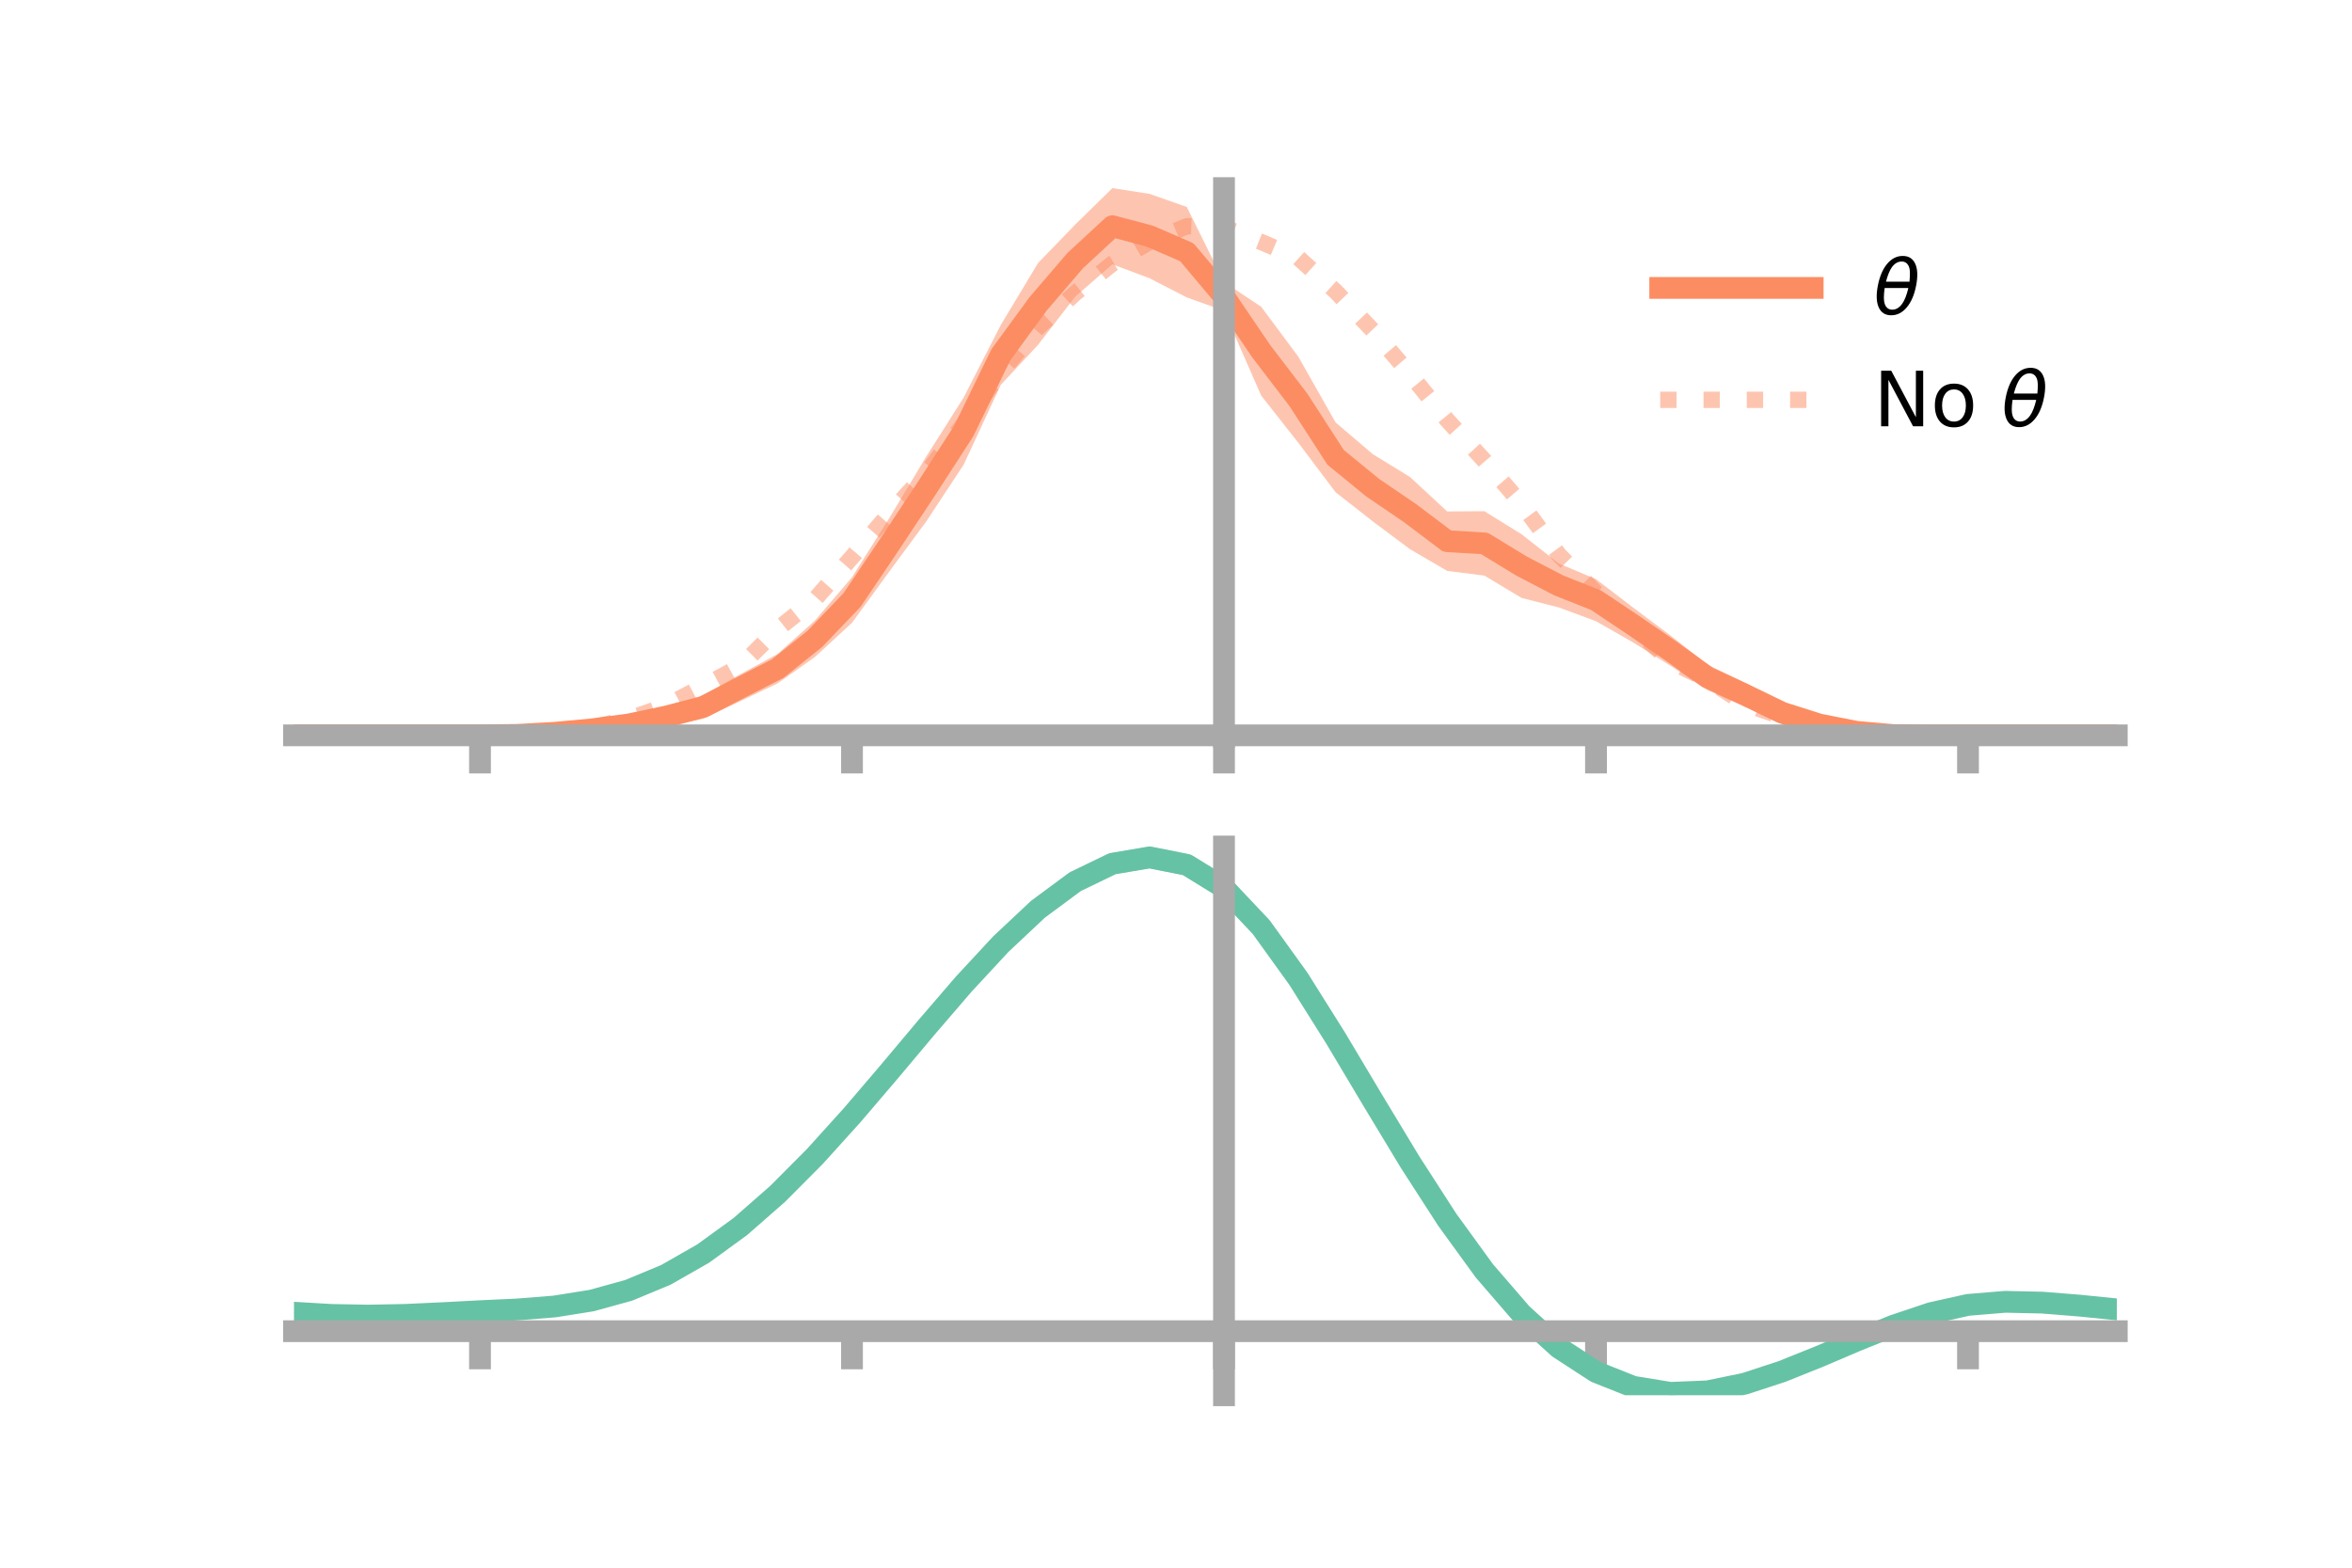 <?xml version="1.0" encoding="utf-8" standalone="no"?>
<!DOCTYPE svg PUBLIC "-//W3C//DTD SVG 1.1//EN"
  "http://www.w3.org/Graphics/SVG/1.1/DTD/svg11.dtd">
<!-- Created with matplotlib (https://matplotlib.org/) -->
<svg height="144pt" version="1.1" viewBox="0 0 216 144" width="216pt" xmlns="http://www.w3.org/2000/svg" xmlns:xlink="http://www.w3.org/1999/xlink">
 <defs>
  <style type="text/css">*{stroke-linecap:butt;stroke-linejoin:round;}</style>
 </defs>
 <g id="figure_1">
  <g id="patch_1">
   <path d="M 0 144 
L 216 144 
L 216 0 
L 0 0 
z
" style="fill:none;"/>
  </g>
  <g id="axes_1">
   <g id="patch_2">
    <path d="M 27 67.68 
L 194.4 67.68 
L 194.4 17.28 
L 27 17.28 
z
" style="fill:none;"/>
   </g>
   <g id="PolyCollection_1">
    <path clip-path="url(#pf2a1e08340)" d="M 27 67.546 
L 27 67.546 
L 30.416 67.546 
L 33.833 67.546 
L 37.249 67.546 
L 40.665 67.546 
L 44.082 67.546 
L 47.498 67.427 
L 50.914 67.16 
L 54.331 66.603 
L 57.747 65.944 
L 61.163 64.887 
L 64.58 63.875 
L 67.996 61.93 
L 71.412 60.071 
L 74.829 57.013 
L 78.245 53.026 
L 81.661 47.603 
L 85.078 41.913 
L 88.494 36.527 
L 91.91 29.848 
L 95.327 24.166 
L 98.743 20.629 
L 102.159 17.28 
L 105.576 17.809 
L 108.992 19.011 
L 112.408 25.914 
L 115.824 28.175 
L 119.241 32.774 
L 122.657 38.804 
L 126.073 41.718 
L 129.49 43.815 
L 132.906 46.979 
L 136.322 46.957 
L 139.739 49.076 
L 143.155 51.758 
L 146.571 53.2 
L 149.988 55.813 
L 153.404 58.368 
L 156.82 61.06 
L 160.237 62.7 
L 163.653 64.583 
L 167.069 65.935 
L 170.486 66.803 
L 173.902 67.371 
L 177.318 67.48 
L 180.735 67.546 
L 184.151 67.546 
L 187.567 67.546 
L 190.984 67.546 
L 194.4 67.546 
L 194.4 67.546 
L 194.4 67.546 
L 190.984 67.546 
L 187.567 67.546 
L 184.151 67.546 
L 180.735 67.547 
L 177.318 67.622 
L 173.902 67.68 
L 170.486 67.643 
L 167.069 67.165 
L 163.653 66.344 
L 160.237 64.912 
L 156.82 63.394 
L 153.404 61.15 
L 149.988 59.015 
L 146.571 57.062 
L 143.155 55.795 
L 139.739 54.924 
L 136.322 52.873 
L 132.906 52.44 
L 129.49 50.447 
L 126.073 47.891 
L 122.657 45.217 
L 119.241 40.683 
L 115.824 36.34 
L 112.408 28.54 
L 108.992 27.322 
L 105.576 25.562 
L 102.159 24.279 
L 98.743 27.25 
L 95.327 31.68 
L 91.91 35.349 
L 88.494 42.692 
L 85.078 47.877 
L 81.661 52.511 
L 78.245 57.208 
L 74.829 60.355 
L 71.412 62.773 
L 67.996 64.402 
L 64.58 66.003 
L 61.163 66.762 
L 57.747 67.15 
L 54.331 67.397 
L 50.914 67.47 
L 47.498 67.582 
L 44.082 67.546 
L 40.665 67.546 
L 37.249 67.546 
L 33.833 67.546 
L 30.416 67.546 
L 27 67.546 
z
" style="fill:#fc8d62;fill-opacity:0.5;"/>
   </g>
   <g id="matplotlib.axis_1">
    <g id="xtick_1">
     <g id="line2d_1">
      <defs>
       <path d="M 0 0 
L 0 3.5 
" id="me3de8c4f1d" style="stroke:#a9a9a9;stroke-width:2;"/>
      </defs>
      <g>
       <use style="fill:#a9a9a9;stroke:#a9a9a9;stroke-width:2;" x="44.082" xlink:href="#me3de8c4f1d" y="67.546"/>
      </g>
     </g>
    </g>
    <g id="xtick_2">
     <g id="line2d_2">
      <g>
       <use style="fill:#a9a9a9;stroke:#a9a9a9;stroke-width:2;" x="78.245" xlink:href="#me3de8c4f1d" y="67.546"/>
      </g>
     </g>
    </g>
    <g id="xtick_3">
     <g id="line2d_3">
      <g>
       <use style="fill:#a9a9a9;stroke:#a9a9a9;stroke-width:2;" x="112.408" xlink:href="#me3de8c4f1d" y="67.546"/>
      </g>
     </g>
    </g>
    <g id="xtick_4">
     <g id="line2d_4">
      <g>
       <use style="fill:#a9a9a9;stroke:#a9a9a9;stroke-width:2;" x="146.571" xlink:href="#me3de8c4f1d" y="67.546"/>
      </g>
     </g>
    </g>
    <g id="xtick_5">
     <g id="line2d_5">
      <g>
       <use style="fill:#a9a9a9;stroke:#a9a9a9;stroke-width:2;" x="180.735" xlink:href="#me3de8c4f1d" y="67.546"/>
      </g>
     </g>
    </g>
   </g>
   <g id="matplotlib.axis_2"/>
   <g id="line2d_6">
    <path clip-path="url(#pf2a1e08340)" d="M 27 67.546 
L 30.416 67.546 
L 33.833 67.546 
L 37.249 67.546 
L 40.665 67.546 
L 44.082 67.546 
L 47.498 67.505 
L 50.914 67.315 
L 54.331 67 
L 57.747 66.547 
L 61.163 65.825 
L 64.58 64.939 
L 67.996 63.166 
L 71.412 61.422 
L 74.829 58.684 
L 78.245 55.117 
L 81.661 50.057 
L 85.078 44.895 
L 88.494 39.609 
L 91.91 32.598 
L 95.327 27.923 
L 98.743 23.94 
L 102.159 20.78 
L 105.576 21.686 
L 108.992 23.167 
L 112.408 27.227 
L 115.824 32.258 
L 119.241 36.729 
L 122.657 42.011 
L 126.073 44.804 
L 129.49 47.131 
L 132.906 49.709 
L 136.322 49.915 
L 139.739 52 
L 143.155 53.776 
L 146.571 55.131 
L 149.988 57.414 
L 153.404 59.759 
L 156.82 62.227 
L 160.237 63.806 
L 163.653 65.464 
L 167.069 66.55 
L 170.486 67.223 
L 173.902 67.525 
L 177.318 67.551 
L 180.735 67.546 
L 184.151 67.546 
L 187.567 67.546 
L 190.984 67.546 
L 194.4 67.546 
" style="fill:none;stroke:#fc8d62;stroke-linecap:square;stroke-width:2;"/>
   </g>
   <g id="line2d_7">
    <path clip-path="url(#pf2a1e08340)" d="M 27 67.546 
L 30.416 67.546 
L 33.833 67.546 
L 37.249 67.546 
L 40.665 67.546 
L 44.082 67.546 
L 47.498 67.507 
L 50.914 67.333 
L 54.331 66.851 
L 57.747 66.042 
L 61.163 64.832 
L 64.58 63.033 
L 67.996 61.191 
L 71.412 57.782 
L 74.829 55.062 
L 78.245 51.168 
L 81.661 47.189 
L 85.078 43.448 
L 88.494 38.961 
L 91.91 34.181 
L 95.327 30.087 
L 98.743 26.929 
L 102.159 24.22 
L 105.576 22.218 
L 108.992 20.78 
L 112.408 20.876 
L 115.824 22.231 
L 119.241 23.685 
L 122.657 26.761 
L 126.073 30.354 
L 129.49 34.369 
L 132.906 38.584 
L 136.322 42.308 
L 139.739 46.294 
L 143.155 50.951 
L 146.571 54.443 
L 149.988 57.535 
L 153.404 60.768 
L 156.82 62.418 
L 160.237 64.647 
L 163.653 65.844 
L 167.069 66.741 
L 170.486 67.263 
L 173.902 67.458 
L 177.318 67.549 
L 180.735 67.546 
L 184.151 67.546 
L 187.567 67.546 
L 190.984 67.546 
L 194.4 67.546 
" style="fill:none;stroke:#fc8d62;stroke-dasharray:1.5,2.475;stroke-dashoffset:0;stroke-opacity:0.5;stroke-width:1.5;"/>
   </g>
   <g id="patch_3">
    <path d="M 112.408 67.68 
L 112.408 17.28 
" style="fill:none;stroke:#a9a9a9;stroke-linecap:square;stroke-linejoin:miter;stroke-width:2;"/>
   </g>
   <g id="patch_4">
    <path d="M 194.4 67.68 
L 194.4 17.28 
" style="fill:none;"/>
   </g>
   <g id="patch_5">
    <path d="M 27 67.546 
L 194.4 67.546 
" style="fill:none;stroke:#a9a9a9;stroke-linecap:square;stroke-linejoin:miter;stroke-width:2;"/>
   </g>
   <g id="patch_6">
    <path d="M 27 17.28 
L 194.4 17.28 
" style="fill:none;"/>
   </g>
   <g id="legend_1">
    <g id="line2d_8">
     <path d="M 152.47 26.449 
L 166.47 26.449 
" style="fill:none;stroke:#fc8d62;stroke-linecap:square;stroke-width:2;"/>
    </g>
    <g id="line2d_9"/>
    <g id="text_1">
     <!-- $\theta$ -->
     <g transform="translate(172.07 28.899)scale(0.07 -0.07)">
      <defs>
       <path d="M 45.516 34.672 
L 14.453 34.672 
Q 12.359 20.062 14.5 13.875 
Q 17.188 6.25 24.469 6.25 
Q 31.781 6.25 37.359 13.922 
Q 42.234 20.656 45.516 34.672 
z
M 47.016 42.969 
Q 48.344 56.844 46.625 61.719 
Q 43.953 69.438 36.766 69.438 
Q 29.297 69.438 23.828 61.812 
Q 19.531 55.672 16.156 42.969 
z
M 38.188 76.766 
Q 49.906 76.766 54.594 66.406 
Q 59.281 56.109 55.719 37.844 
Q 52.203 19.625 43.453 9.281 
Q 34.766 -1.125 23.047 -1.125 
Q 11.281 -1.125 6.641 9.281 
Q 2 19.625 5.516 37.844 
Q 9.078 56.109 17.719 66.406 
Q 26.422 76.766 38.188 76.766 
z
" id="DejaVuSans-Oblique-952"/>
      </defs>
      <use transform="translate(0 0.234)" xlink:href="#DejaVuSans-Oblique-952"/>
     </g>
    </g>
    <g id="line2d_10">
     <path d="M 152.47 36.724 
L 166.47 36.724 
" style="fill:none;stroke:#fc8d62;stroke-dasharray:1.5,2.475;stroke-dashoffset:0;stroke-opacity:0.5;stroke-width:1.5;"/>
    </g>
    <g id="line2d_11"/>
    <g id="text_2">
     <!-- No $\theta$ -->
     <g transform="translate(172.07 39.174)scale(0.07 -0.07)">
      <defs>
       <path d="M 9.812 72.906 
L 23.094 72.906 
L 55.422 11.922 
L 55.422 72.906 
L 64.984 72.906 
L 64.984 0 
L 51.703 0 
L 19.391 60.984 
L 19.391 0 
L 9.812 0 
z
" id="DejaVuSans-78"/>
       <path d="M 30.609 48.391 
Q 23.391 48.391 19.188 42.75 
Q 14.984 37.109 14.984 27.297 
Q 14.984 17.484 19.156 11.844 
Q 23.344 6.203 30.609 6.203 
Q 37.797 6.203 41.984 11.859 
Q 46.188 17.531 46.188 27.297 
Q 46.188 37.016 41.984 42.703 
Q 37.797 48.391 30.609 48.391 
z
M 30.609 56 
Q 42.328 56 49.016 48.375 
Q 55.719 40.766 55.719 27.297 
Q 55.719 13.875 49.016 6.219 
Q 42.328 -1.422 30.609 -1.422 
Q 18.844 -1.422 12.172 6.219 
Q 5.516 13.875 5.516 27.297 
Q 5.516 40.766 12.172 48.375 
Q 18.844 56 30.609 56 
z
" id="DejaVuSans-111"/>
       <path id="DejaVuSans-32"/>
      </defs>
      <use transform="translate(0 0.234)" xlink:href="#DejaVuSans-78"/>
      <use transform="translate(74.805 0.234)" xlink:href="#DejaVuSans-111"/>
      <use transform="translate(135.986 0.234)" xlink:href="#DejaVuSans-32"/>
      <use transform="translate(167.773 0.234)" xlink:href="#DejaVuSans-Oblique-952"/>
     </g>
    </g>
   </g>
  </g>
  <g id="axes_2">
   <g id="patch_7">
    <path d="M 27 128.16 
L 194.4 128.16 
L 194.4 77.76 
L 27 77.76 
z
" style="fill:none;"/>
   </g>
   <g id="PolyCollection_2">
    <path clip-path="url(#pc57cff2b8b)" d="M 27 120.619 
L 27 120.54 
L 30.416 120.751 
L 33.833 120.817 
L 37.249 120.743 
L 40.665 120.575 
L 44.082 120.386 
L 47.498 120.223 
L 50.914 119.946 
L 54.331 119.394 
L 57.747 118.44 
L 61.163 116.993 
L 64.58 115.001 
L 67.996 112.455 
L 71.412 109.388 
L 74.829 105.867 
L 78.245 101.992 
L 81.661 97.892 
L 85.078 93.724 
L 88.494 89.66 
L 91.91 85.89 
L 95.327 82.613 
L 98.743 80.032 
L 102.159 78.349 
L 105.576 77.76 
L 108.992 78.452 
L 112.408 80.594 
L 115.824 84.269 
L 119.241 89.09 
L 122.657 94.616 
L 126.073 100.436 
L 129.49 106.191 
L 132.906 111.579 
L 136.322 116.367 
L 139.739 120.387 
L 143.155 123.54 
L 146.571 125.789 
L 149.988 127.158 
L 153.404 127.721 
L 156.82 127.59 
L 160.237 126.898 
L 163.653 125.8 
L 167.069 124.454 
L 170.486 123.024 
L 173.902 121.667 
L 177.318 120.536 
L 180.735 119.78 
L 184.151 119.498 
L 187.567 119.578 
L 190.984 119.864 
L 194.4 120.22 
L 194.4 120.325 
L 194.4 120.325 
L 190.984 119.994 
L 187.567 119.727 
L 184.151 119.657 
L 180.735 119.943 
L 177.318 120.708 
L 173.902 121.87 
L 170.486 123.275 
L 167.069 124.761 
L 163.653 126.158 
L 160.237 127.297 
L 156.82 128.014 
L 153.404 128.16 
L 149.988 127.607 
L 146.571 126.26 
L 143.155 124.062 
L 139.739 121 
L 136.322 117.11 
L 132.906 112.484 
L 129.49 107.278 
L 126.073 101.713 
L 122.657 96.079 
L 119.241 90.724 
L 115.824 86.051 
L 112.408 82.489 
L 108.992 80.419 
L 105.576 79.753 
L 102.159 80.324 
L 98.743 81.944 
L 95.327 84.421 
L 91.91 87.56 
L 88.494 91.163 
L 85.078 95.041 
L 81.661 99.012 
L 78.245 102.913 
L 74.829 106.597 
L 71.412 109.944 
L 67.996 112.862 
L 64.58 115.291 
L 61.163 117.202 
L 57.747 118.603 
L 54.331 119.534 
L 50.914 120.073 
L 47.498 120.34 
L 44.082 120.492 
L 40.665 120.664 
L 37.249 120.814 
L 33.833 120.873 
L 30.416 120.81 
L 27 120.619 
z
" style="fill:#66c2a5;fill-opacity:0.5;"/>
   </g>
   <g id="matplotlib.axis_3">
    <g id="xtick_6">
     <g id="line2d_12">
      <g>
       <use style="fill:#a9a9a9;stroke:#a9a9a9;stroke-width:2;" x="44.082" xlink:href="#me3de8c4f1d" y="122.277"/>
      </g>
     </g>
    </g>
    <g id="xtick_7">
     <g id="line2d_13">
      <g>
       <use style="fill:#a9a9a9;stroke:#a9a9a9;stroke-width:2;" x="78.245" xlink:href="#me3de8c4f1d" y="122.277"/>
      </g>
     </g>
    </g>
    <g id="xtick_8">
     <g id="line2d_14">
      <g>
       <use style="fill:#a9a9a9;stroke:#a9a9a9;stroke-width:2;" x="112.408" xlink:href="#me3de8c4f1d" y="122.277"/>
      </g>
     </g>
    </g>
    <g id="xtick_9">
     <g id="line2d_15">
      <g>
       <use style="fill:#a9a9a9;stroke:#a9a9a9;stroke-width:2;" x="146.571" xlink:href="#me3de8c4f1d" y="122.277"/>
      </g>
     </g>
    </g>
    <g id="xtick_10">
     <g id="line2d_16">
      <g>
       <use style="fill:#a9a9a9;stroke:#a9a9a9;stroke-width:2;" x="180.735" xlink:href="#me3de8c4f1d" y="122.277"/>
      </g>
     </g>
    </g>
   </g>
   <g id="matplotlib.axis_4"/>
   <g id="line2d_17">
    <path clip-path="url(#pc57cff2b8b)" d="M 27 120.579 
L 30.416 120.781 
L 33.833 120.845 
L 37.249 120.778 
L 40.665 120.619 
L 44.082 120.439 
L 47.498 120.282 
L 50.914 120.009 
L 54.331 119.464 
L 57.747 118.521 
L 61.163 117.097 
L 64.58 115.146 
L 67.996 112.659 
L 71.412 109.666 
L 74.829 106.232 
L 78.245 102.452 
L 81.661 98.452 
L 85.078 94.382 
L 88.494 90.411 
L 91.91 86.725 
L 95.327 83.517 
L 98.743 80.988 
L 102.159 79.336 
L 105.576 78.757 
L 108.992 79.436 
L 112.408 81.542 
L 115.824 85.16 
L 119.241 89.907 
L 122.657 95.347 
L 126.073 101.075 
L 129.49 106.734 
L 132.906 112.031 
L 136.322 116.738 
L 139.739 120.694 
L 143.155 123.801 
L 146.571 126.024 
L 149.988 127.382 
L 153.404 127.941 
L 156.82 127.802 
L 160.237 127.098 
L 163.653 125.979 
L 167.069 124.608 
L 170.486 123.15 
L 173.902 121.768 
L 177.318 120.622 
L 180.735 119.861 
L 184.151 119.577 
L 187.567 119.653 
L 190.984 119.929 
L 194.4 120.273 
" style="fill:none;stroke:#66c2a5;stroke-linecap:square;stroke-width:2;"/>
   </g>
   <g id="patch_8">
    <path d="M 112.408 128.16 
L 112.408 77.76 
" style="fill:none;stroke:#a9a9a9;stroke-linecap:square;stroke-linejoin:miter;stroke-width:2;"/>
   </g>
   <g id="patch_9">
    <path d="M 194.4 128.16 
L 194.4 77.76 
" style="fill:none;"/>
   </g>
   <g id="patch_10">
    <path d="M 27 122.277 
L 194.4 122.277 
" style="fill:none;stroke:#a9a9a9;stroke-linecap:square;stroke-linejoin:miter;stroke-width:2;"/>
   </g>
   <g id="patch_11">
    <path d="M 27 77.76 
L 194.4 77.76 
" style="fill:none;"/>
   </g>
  </g>
 </g>
 <defs>
  <clipPath id="pf2a1e08340">
   <rect height="50.4" width="167.4" x="27" y="17.28"/>
  </clipPath>
  <clipPath id="pc57cff2b8b">
   <rect height="50.4" width="167.4" x="27" y="77.76"/>
  </clipPath>
 </defs>
</svg>
